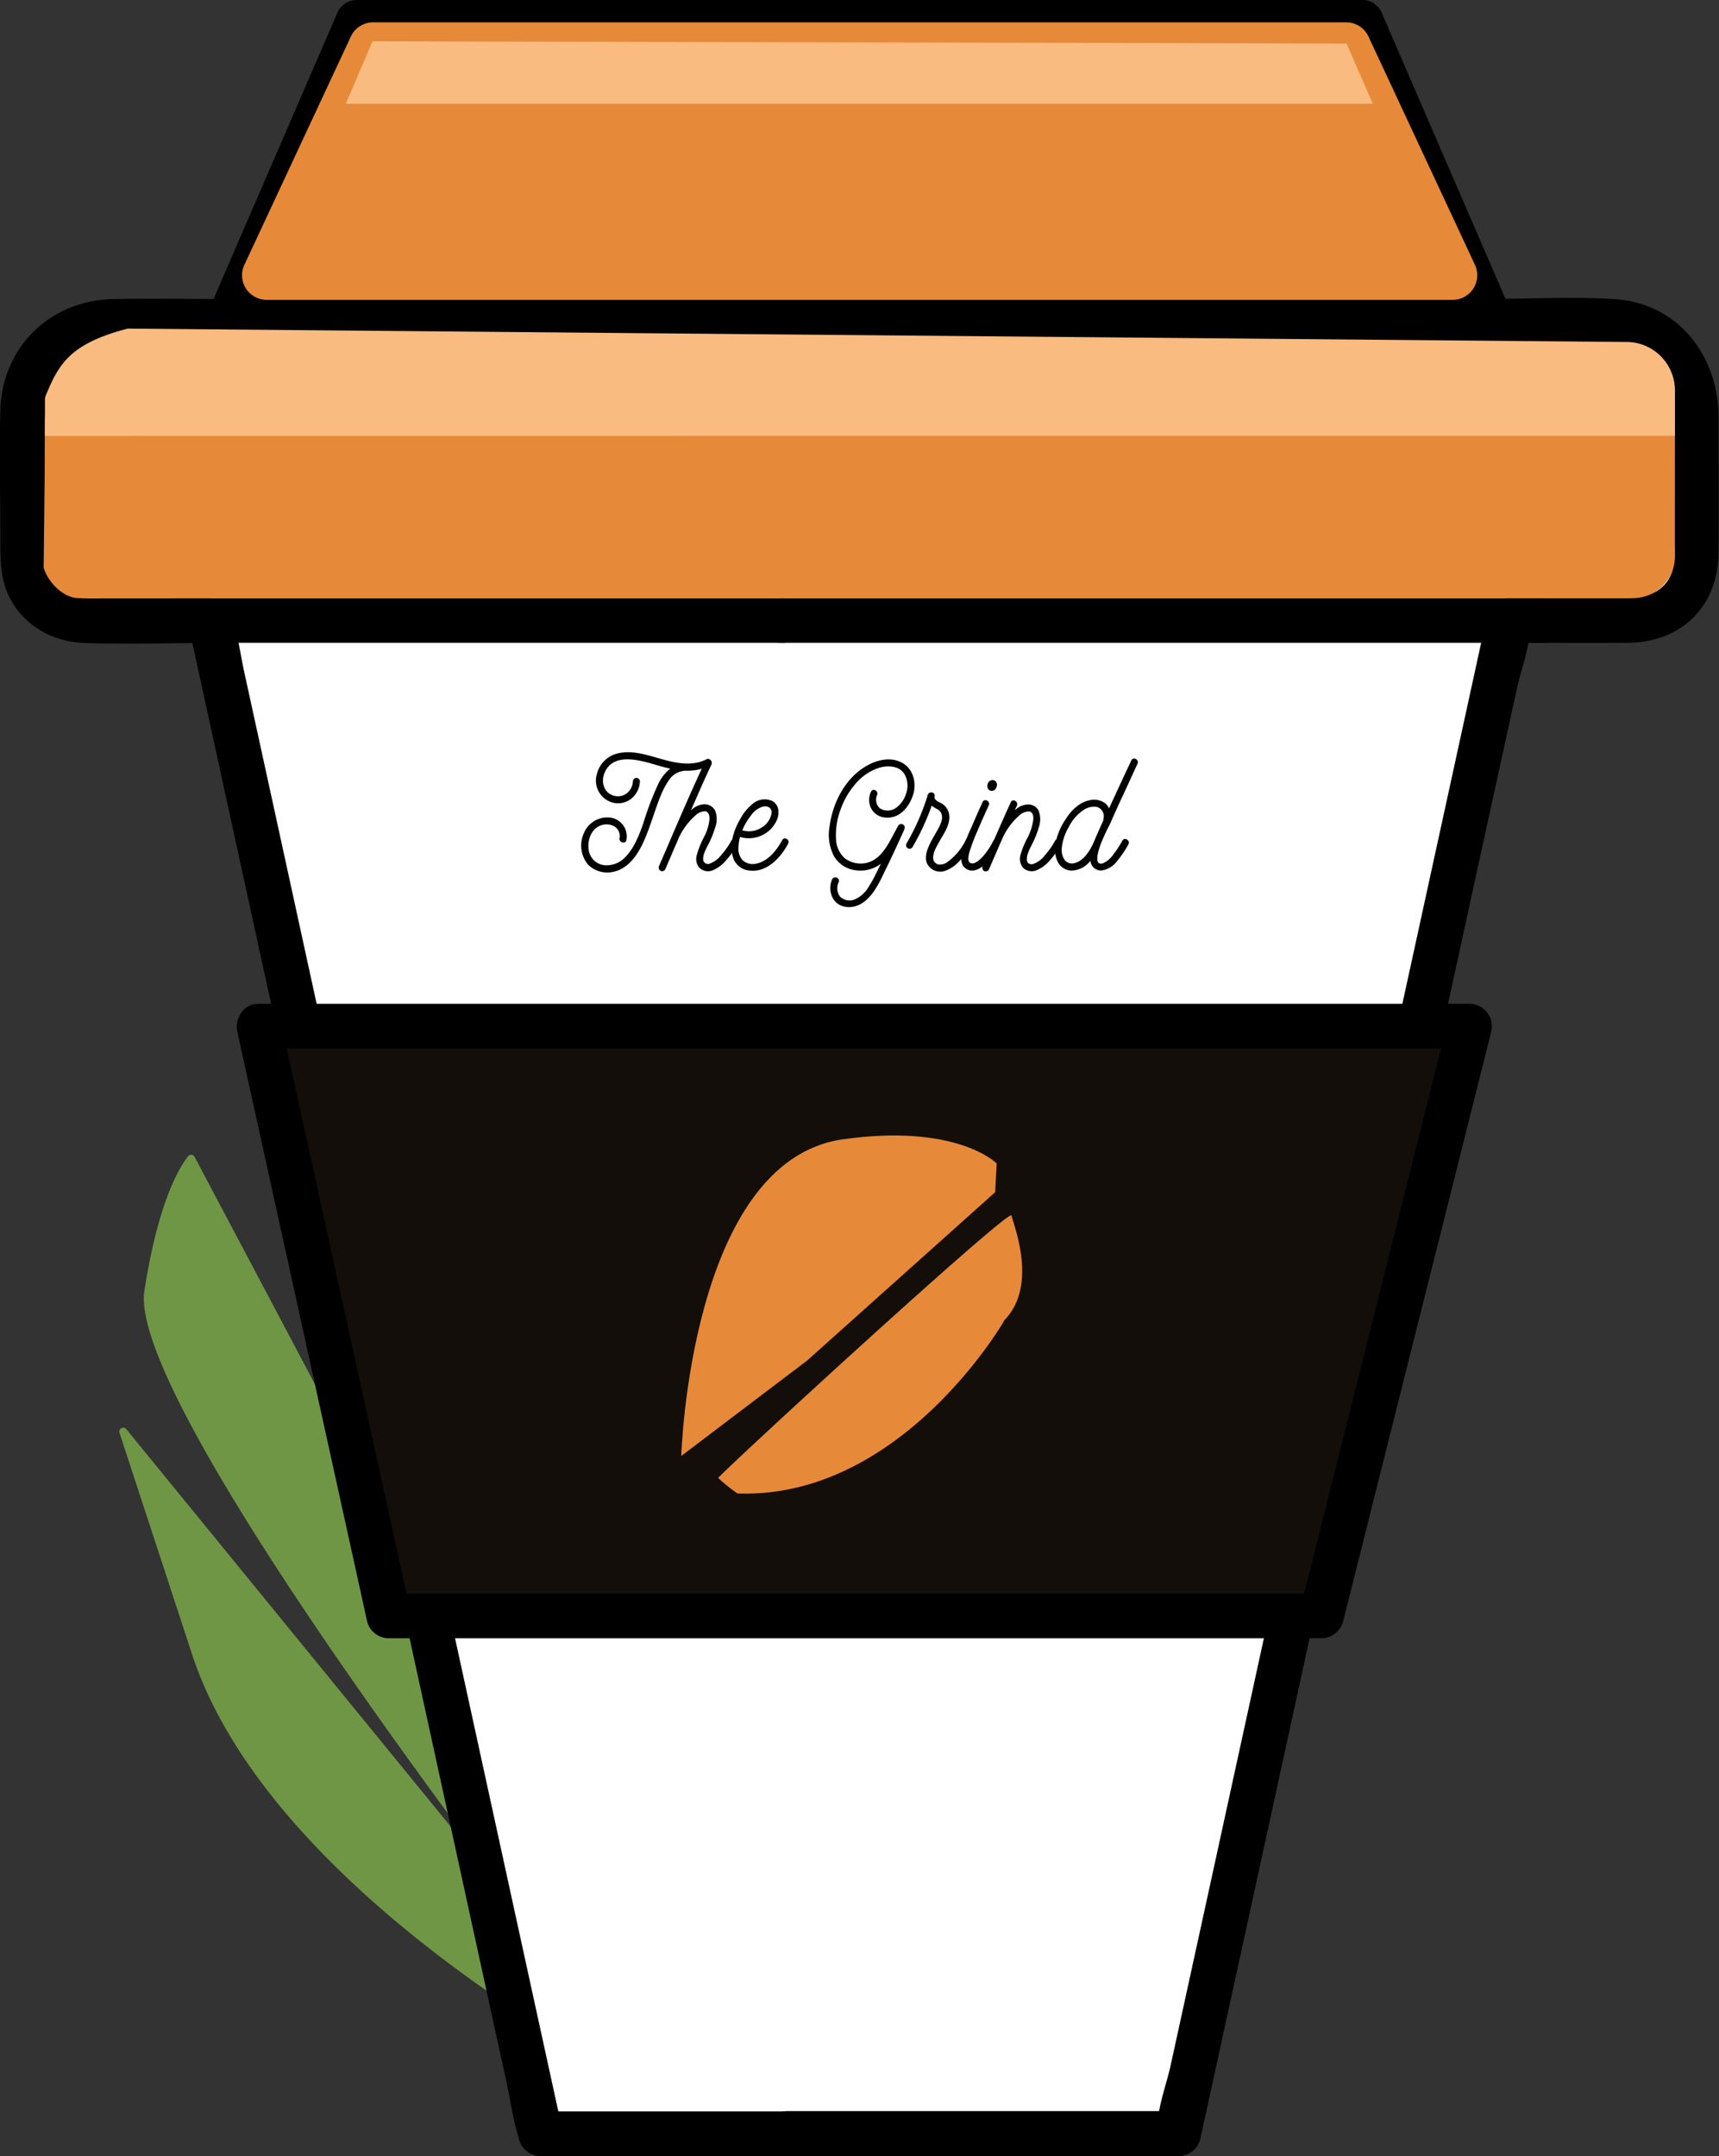 <svg xmlns="http://www.w3.org/2000/svg" viewBox="0 0 385.15 483"><rect x="0" y="0" width="385.15" height="483" fill="#333333" stroke="none"/><defs><style>.cls-1{fill:#6f9645;}.cls-2{fill:#fff;}.cls-3{fill:#140e0b;}.cls-4{fill:#e68939;}.cls-5{fill:#f9bb80;}</style></defs><title>day2coffeelogo</title><g id="Layer_2" data-name="Layer 2"><path class="cls-1" d="M884.71,676S804.62,635.09,786.93,581L770.7,531.46a.88.88,0,0,1,1.51-.83l93.07,114s-92.95-119.45-89-144.94c3.06-19.87,7.83-27.68,9.79-30.16a.87.87,0,0,1,1.46.13L875.59,636s-75.11-151.24-69.77-183.26l4.81-28.85a.87.87,0,0,1,1.68-.17l70.55,182.54a.36.36,0,0,0,0,.09l32,66.43" transform="translate(-743.93 -210.5)"/><path class="cls-2" d="M952.53,688.5H865l-74-339H762.7A13.67,13.67,0,0,1,749,335.83V302.17A19.67,19.67,0,0,1,768.7,282.5H795l29-67h129.5" transform="translate(-743.93 -210.5)"/><path d="M952.53,683.5H865l4.83,3.67-7.34-33.59-17.71-81.16-21.34-97.76L805,390.09l-6.12-28c-1-4.36-1.55-9-2.91-13.3-.06-.19-.08-.39-.12-.58A5.07,5.07,0,0,0,791,344.5H767.32c-3.59,0-7.37.44-10.3-2.11s-3-6.06-3-9.63V305.54c0-9.69,4.58-17.93,15.41-18,8.53-.09,17.06,0,25.59,0a4.9,4.9,0,0,0,4.32-2.48l29-67L824,220.5h129.5c6.44,0,6.45-10,0-10H824a4.89,4.89,0,0,0-4.31,2.48l-29,67L795,277.5c-8.57,0-17.17-.18-25.75,0-14.14.3-24.9,10.79-25.25,25-.23,9.64,0,19.32,0,29,0,4.32,0,8.48,1.9,12.5,3.22,6.62,9.72,10.28,17,10.54,9.36.34,18.79,0,28.15,0l-4.82-3.67,7.33,33.59,17.72,81.16,21.34,97.76,18.46,84.57,6.12,28c1,4.36,1.55,9,2.91,13.3.06.19.08.39.12.58A5.06,5.06,0,0,0,865,693.5h87.5c6.44,0,6.45-10,0-10Z" transform="translate(-743.93 -210.5)"/><path d="M783.53,287.5H954c6.44,0,6.45-10,0-10H783.53c-6.43,0-6.44,10,0,10Z" transform="translate(-743.93 -210.5)"/><path d="M783.53,354.5H954c6.44,0,6.45-10,0-10H783.53c-6.43,0-6.44,10,0,10Z" transform="translate(-743.93 -210.5)"/><path class="cls-2" d="M920.53,688.5H1008l74-339h28.34A13.66,13.66,0,0,0,1124,335.83V302.17a19.67,19.67,0,0,0-19.66-19.67H1078l-29-67H919.53" transform="translate(-743.93 -210.5)"/><path d="M920.53,693.5H1008a5.08,5.08,0,0,0,4.83-3.67l7.33-33.59,17.72-81.17,21.33-97.75,18.46-84.57,6.13-28c.9-4.15,2.81-9,2.9-13.3a2.86,2.86,0,0,1,.13-.58L1082,354.5c8.86,0,17.72.06,26.58,0,12.19-.08,20.33-8.21,20.42-20.4.08-10,0-20,0-30,0-13.73-8.92-25.66-23.32-26.59-9.16-.6-18.5-.05-27.68-.05l4.32,2.48-29-67a4.9,4.9,0,0,0-4.32-2.48H919.53c-6.43,0-6.44,10,0,10H1049l-4.31-2.48,29,67a4.89,4.89,0,0,0,4.31,2.48h23.6c9.81,0,17.31,5.28,17.4,15.76.08,8.79,0,17.57,0,26.36,0,2.73.44,6.06-.36,8.72-1.45,4.82-5.83,6.16-10.31,6.16H1082a5.07,5.07,0,0,0-4.82,3.67l-7.33,33.59-17.72,81.17-21.34,97.75-18.46,84.57-6.12,28c-.9,4.15-2.81,9-2.9,13.3a2.86,2.86,0,0,1-.13.58l4.82-3.67h-87.5c-6.43,0-6.44,10,0,10Z" transform="translate(-743.93 -210.5)"/><path d="M1089.53,277.5H919c-6.43,0-6.44,10,0,10h170.5c6.44,0,6.45-10,0-10Z" transform="translate(-743.93 -210.5)"/><path d="M1089.53,344.5H919c-6.43,0-6.44,10,0,10h170.5c6.44,0,6.45-10,0-10Z" transform="translate(-743.93 -210.5)"/><polygon class="cls-3" points="58.01 229.86 87.11 362 296.11 362 329.27 229.86 58.01 229.86"/><path d="M797.12,441.69l25.44,115.54,3.65,16.6A5.05,5.05,0,0,0,831,577.5h209a5.1,5.1,0,0,0,4.83-3.67L1073.93,458l4.09-16.3a5.05,5.05,0,0,0-4.82-6.33H801.94c-6.44,0-6.45,10,0,10H1073.2l-4.82-6.33-29.07,115.83-4.1,16.31,4.82-3.67H831l4.83,3.67L810.42,455.63,806.76,439C805.38,432.75,795.73,435.4,797.12,441.69Z" transform="translate(-743.93 -210.5)"/><path class="cls-4" d="M1069.39,277.67H803.68a5.51,5.51,0,0,1-5-7.84l23.86-51.15a5.51,5.51,0,0,1,5-3.18h218a5.51,5.51,0,0,1,5,3.18l23.86,51.15A5.51,5.51,0,0,1,1069.39,277.67Z" transform="translate(-743.93 -210.5)"/><polyline class="cls-5" points="77.46 23.25 83.46 9.25 301.71 9.75 307.59 23.25"/><path class="cls-4" d="M1119.19,334.64a9.37,9.37,0,0,1-9.31,9.85H761.43c-3.37-.09-6.76-3.58-7.72-6.82l.39-35c.64-12.11,10.22-16.28,19.06-15.23l333.79-.14a12.47,12.47,0,0,1,12.25,10.58Z" transform="translate(-743.93 -210.5)"/><path class="cls-5" d="M754,308.16V300a2.28,2.28,0,0,1,.18-.89c2.86-6.81,5.16-11.59,18.38-15l335.85,3A10.84,10.84,0,0,1,1119.2,298v10.13" transform="translate(-743.93 -210.5)"/><path class="cls-4" d="M896.57,536.66s1.95-66.06,36.17-70.93c25.59-3.64,34.5,5.39,34.5,5.39l-.33,6.45-42.13,37.71Z" transform="translate(-743.93 -210.5)"/><path class="cls-4" d="M909.18,545.06c36,1.3,58.91-37.22,59.7-38.63,0,0,0-.06,0-.09,7.85-7.93,2-21.72,1.69-23.55s-61,53.84-65.74,58.78A34.9,34.9,0,0,0,909.18,545.06Z" transform="translate(-743.93 -210.5)"/><path d="M903,382a11.41,11.41,0,0,1-5.44,1.15,4.63,4.63,0,0,0-3.67,2,17.51,17.51,0,0,0-2.07,3.95c-1.33,3.33-2.24,6.8-3.74,10.06-1.29,2.82-3.23,5.71-6.39,6.56a6.12,6.12,0,0,1-6-1.53,6.65,6.65,0,0,1-1-6.9,5.67,5.67,0,0,1,5.47-3.67,4.24,4.24,0,0,1,4.12,5.06c-.17,1-1.7.58-1.53-.4a2.53,2.53,0,0,0-1.43-2.79,3.76,3.76,0,0,0-3,0c-2.21.95-3,3.91-2.34,6.09a4,4,0,0,0,4.14,2.75,5.63,5.63,0,0,0,3.64-1.56c2.14-2,3.3-5,4.29-7.79a68,68,0,0,1,3.43-9,9.86,9.86,0,0,1,2.62-3.3c-.62-.14-1.23-.27-1.84-.44-3.81-1.06-10.67-3.67-12.85,1.32-.85,1.94-.31,4.42,1.9,5.14a3.32,3.32,0,0,0,3-.44,3.67,3.67,0,0,0,1.43-2.72.78.78,0,0,1,1.56,0,5.23,5.23,0,0,1-2,3.94,4.79,4.79,0,0,1-4.32.75,5.09,5.09,0,0,1-3.33-6.26,6.27,6.27,0,0,1,4-4.49c3.23-1.12,6.74,0,9.9.89,3.43,1,7.27,1.94,10.64.24C903.07,380.16,903.85,381.52,903,382Z" transform="translate(-743.93 -210.5)"/><path d="M909.12,399.64a18.39,18.39,0,0,1-2.58,3.67,7.87,7.87,0,0,1-3.06,2.21,2.76,2.76,0,0,1-2.83-.61,3,3,0,0,1-.61-2.82,19,19,0,0,1,1.67-4.15,11.15,11.15,0,0,0,1.15-3.6c.11-.82,0-1.94-.91-2.11a3.14,3.14,0,0,0-2.18.92,15.35,15.35,0,0,0-3.88,5.3s0,.07,0,.07c-1,2.24-1.94,4.49-2.92,6.76a.78.78,0,0,1-1.06.28.82.82,0,0,1-.3-1.09c.37-.85.74-1.74,1.12-2.59,3-7,6-14,9.25-20.94.4-.92,1.76-.1,1.36.82-.85,1.8-1.67,3.6-2.49,5.44-.68,1.59-1.39,3.19-2.1,4.79a2.12,2.12,0,0,1,.34-.27,4.37,4.37,0,0,1,2.68-1.05,2.65,2.65,0,0,1,2.42,1.49,5.36,5.36,0,0,1,0,3.64,22,22,0,0,1-1.63,4c-.51,1-1.23,2.28-1.06,3.44a1.07,1.07,0,0,0,1.5.71,5.8,5.8,0,0,0,2.55-1.94,17.71,17.71,0,0,0,2.24-3.19C908.27,398,909.63,398.76,909.12,399.64Z" transform="translate(-743.93 -210.5)"/><path d="M920.51,399.5c-1.67,3.17-4.86,6.6-8.81,6a4.28,4.28,0,0,1-3.33-2.38,7.68,7.68,0,0,1-.37-4.62,14.23,14.23,0,0,1,1.77-4.49,10.89,10.89,0,0,1,3.06-3.64,4.09,4.09,0,0,1,4.11-.44c1.56.82,1.67,2.72,1.09,4.18a6.87,6.87,0,0,1-8.3,3.88,10.57,10.57,0,0,0-.34,2.21,3.91,3.91,0,0,0,.92,3,3.36,3.36,0,0,0,2.86.81c2.75-.44,4.76-3,6-5.27C919.63,397.8,921,398.62,920.51,399.5Zm-10.27-3a5.14,5.14,0,0,0,4.32-.61,4.6,4.6,0,0,0,2.24-3.23c.11-1.09-.74-1.67-1.8-1.5a4.78,4.78,0,0,0-2.75,1.94A14.13,14.13,0,0,0,910.24,396.51Z" transform="translate(-743.93 -210.5)"/><path d="M940.43,388.63a2.59,2.59,0,0,0,.65,2.95,3.23,3.23,0,0,0,3.64-.13,6.13,6.13,0,0,0,2.21-3.13,5.27,5.27,0,0,0-.34-4.39c-1.16-1.9-3.68-2-5.61-1.46a11.49,11.49,0,0,0-4.9,3.1,17.47,17.47,0,0,0-3.74,6.08,16.33,16.33,0,0,0-1.09,6.94,6,6,0,0,0,2,4.21,5.94,5.94,0,0,0,4.52,1.06c4-.68,5.61-5.31,7.41-8.37a.78.78,0,0,1,1.36.78s0,.07,0,.07c-1.53,3.37-3.06,6.73-4.69,10a27.12,27.12,0,0,1-2.08,3.77c-1.53,2.21-3.7,4-6.52,3.51s-3.91-3.57-2.93-6a.82.82,0,0,1,1-.55.78.78,0,0,1,.54,1,3.17,3.17,0,0,0,.31,3.33,3.11,3.11,0,0,0,3.43.51,6.66,6.66,0,0,0,2.89-2.65,30.63,30.63,0,0,0,2-3.64l.81-1.63a7.58,7.58,0,0,1-5.88,1.43,6.51,6.51,0,0,1-4.62-3.1,10.41,10.41,0,0,1-1-6.66c.68-5.34,3.53-10.91,8.36-13.63,2.21-1.26,5-1.94,7.41-.89,2.79,1.16,3.81,4.42,3,7.21s-3,5.54-6.12,5.3a3.86,3.86,0,0,1-3.27-1.94,4.17,4.17,0,0,1-.1-3.84C939.51,386.92,940.87,387.71,940.43,388.63Z" transform="translate(-743.93 -210.5)"/><path d="M961.65,399.44c-1.29,2.31-3.06,5-5.61,6a3.31,3.31,0,0,1-4.49-1.7c-.58-1.77.48-3.77,1.29-5.3.45-.79.92-1.57,1.33-2.35.54-1,1.15-2.28.64-3.43-.37-.82-1.35-1.06-2-1.57a.36.36,0,0,0-.13-.1,55,55,0,0,1-4.28,9.25.78.78,0,0,1-1.36-.78,51.56,51.56,0,0,0,4.69-10.65c0-.1,0-.16.07-.27.37-.91,1.8-.57,1.53.44a.09.09,0,0,1,0,.07c-.13.65.92,1.09,1.43,1.36a3.45,3.45,0,0,1,1.83,2.55c.31,2.08-1,4-2,5.71-.68,1.23-1.73,2.83-1.56,4.25a1.44,1.44,0,0,0,1.15,1.23,2.78,2.78,0,0,0,1.84-.41,13.22,13.22,0,0,0,4.32-5.1C960.76,397.74,962.12,398.55,961.65,399.44Z" transform="translate(-743.93 -210.5)"/><path d="M967.84,399.64a16.17,16.17,0,0,1-3.4,4.62c-1.09,1-2.62,1.74-4,.89s-1.23-2.59-.92-3.91a36.26,36.26,0,0,1,2-5.27c.85-1.94,1.67-3.91,2.58-5.81.44-.92,1.81-.14,1.36.78-.88,1.9-1.73,3.8-2.55,5.74a43.18,43.18,0,0,0-1.73,4.56c-.2.71-.65,2.31.27,2.62s2-.79,2.62-1.4a17.21,17.21,0,0,0,2.45-3.64C967,397.94,968.35,398.76,967.84,399.64Zm-1.09-12.17a1,1,0,0,1-1.56-.51,1.46,1.46,0,0,1,.4-1.43,1.09,1.09,0,0,1,.82-.27.94.94,0,0,1,.85.71A1.49,1.49,0,0,1,966.75,387.47Z" transform="translate(-743.93 -210.5)"/><path d="M981.67,399.64a19.24,19.24,0,0,1-2.58,3.67,7.75,7.75,0,0,1-3.09,2.21,2.79,2.79,0,0,1-2.83-.61,3.13,3.13,0,0,1-.61-2.82,18.26,18.26,0,0,1,1.7-4.12,12.76,12.76,0,0,0,1.16-3.7c.1-.82,0-1.87-.92-2a3.29,3.29,0,0,0-2.21.92,15,15,0,0,0-3.81,5.23c-1,2.28-2,4.59-3,6.9a.81.81,0,0,1-1.09.28.85.85,0,0,1-.27-1.09c.27-.61.51-1.23.78-1.84,1.81-4.15,3.61-8.33,5.51-12.47.41-.92,1.77-.11,1.36.81-.14.31-.31.61-.44.95l.27-.2a4.31,4.31,0,0,1,2.69-1.05,2.6,2.6,0,0,1,2.38,1.46,5.53,5.53,0,0,1,0,3.7,21.48,21.48,0,0,1-1.63,4c-.48,1-1.19,2.28-1,3.44.1.71.82.92,1.46.71a5.64,5.64,0,0,0,2.55-1.94,16.32,16.32,0,0,0,2.24-3.19C980.79,398,982.15,398.76,981.67,399.64Z" transform="translate(-743.93 -210.5)"/><path d="M990.45,399.88c-.31.88-1.64,4.72.64,4a5.66,5.66,0,0,0,2.31-2,21.91,21.91,0,0,0,2-3.06c.47-.88,1.83-.06,1.36.82a23.75,23.75,0,0,1-2.55,3.77,5.35,5.35,0,0,1-3.34,2.08,2.4,2.4,0,0,1-2.51-1.57c0-.2-.1-.37-.14-.57a5.55,5.55,0,0,1-4,2.17,3.52,3.52,0,0,1-3.16-1.7,6.47,6.47,0,0,1-.68-4.15,14.25,14.25,0,0,1,2.24-5.54c1.19-1.94,3-3.8,5.23-4.31a4.25,4.25,0,0,1,3.57.54,3,3,0,0,1,1,1.22c1.67-3.6,3.3-7.17,5-10.74.45-.92,1.81-.14,1.36.78-1.12,2.42-2.21,4.83-3.33,7.24-1,2.08-1.9,4.15-2.82,6.22C991.81,396.65,991.06,398.25,990.45,399.88Zm-1.3-1.09c0-.07.07-.1.07-.17.55-1.33,1.16-2.65,1.77-4a2,2,0,0,1,.17-.41.51.51,0,0,1,0-.3,2.15,2.15,0,0,0-1.5-2.65,4.24,4.24,0,0,0-2.72.54,9.72,9.72,0,0,0-3.56,4,11.16,11.16,0,0,0-1.53,4.49,4.09,4.09,0,0,0,.64,2.89,2.1,2.1,0,0,0,2.25.65C986.91,403.28,988.34,400.73,989.15,398.79Z" transform="translate(-743.93 -210.5)"/></g></svg>